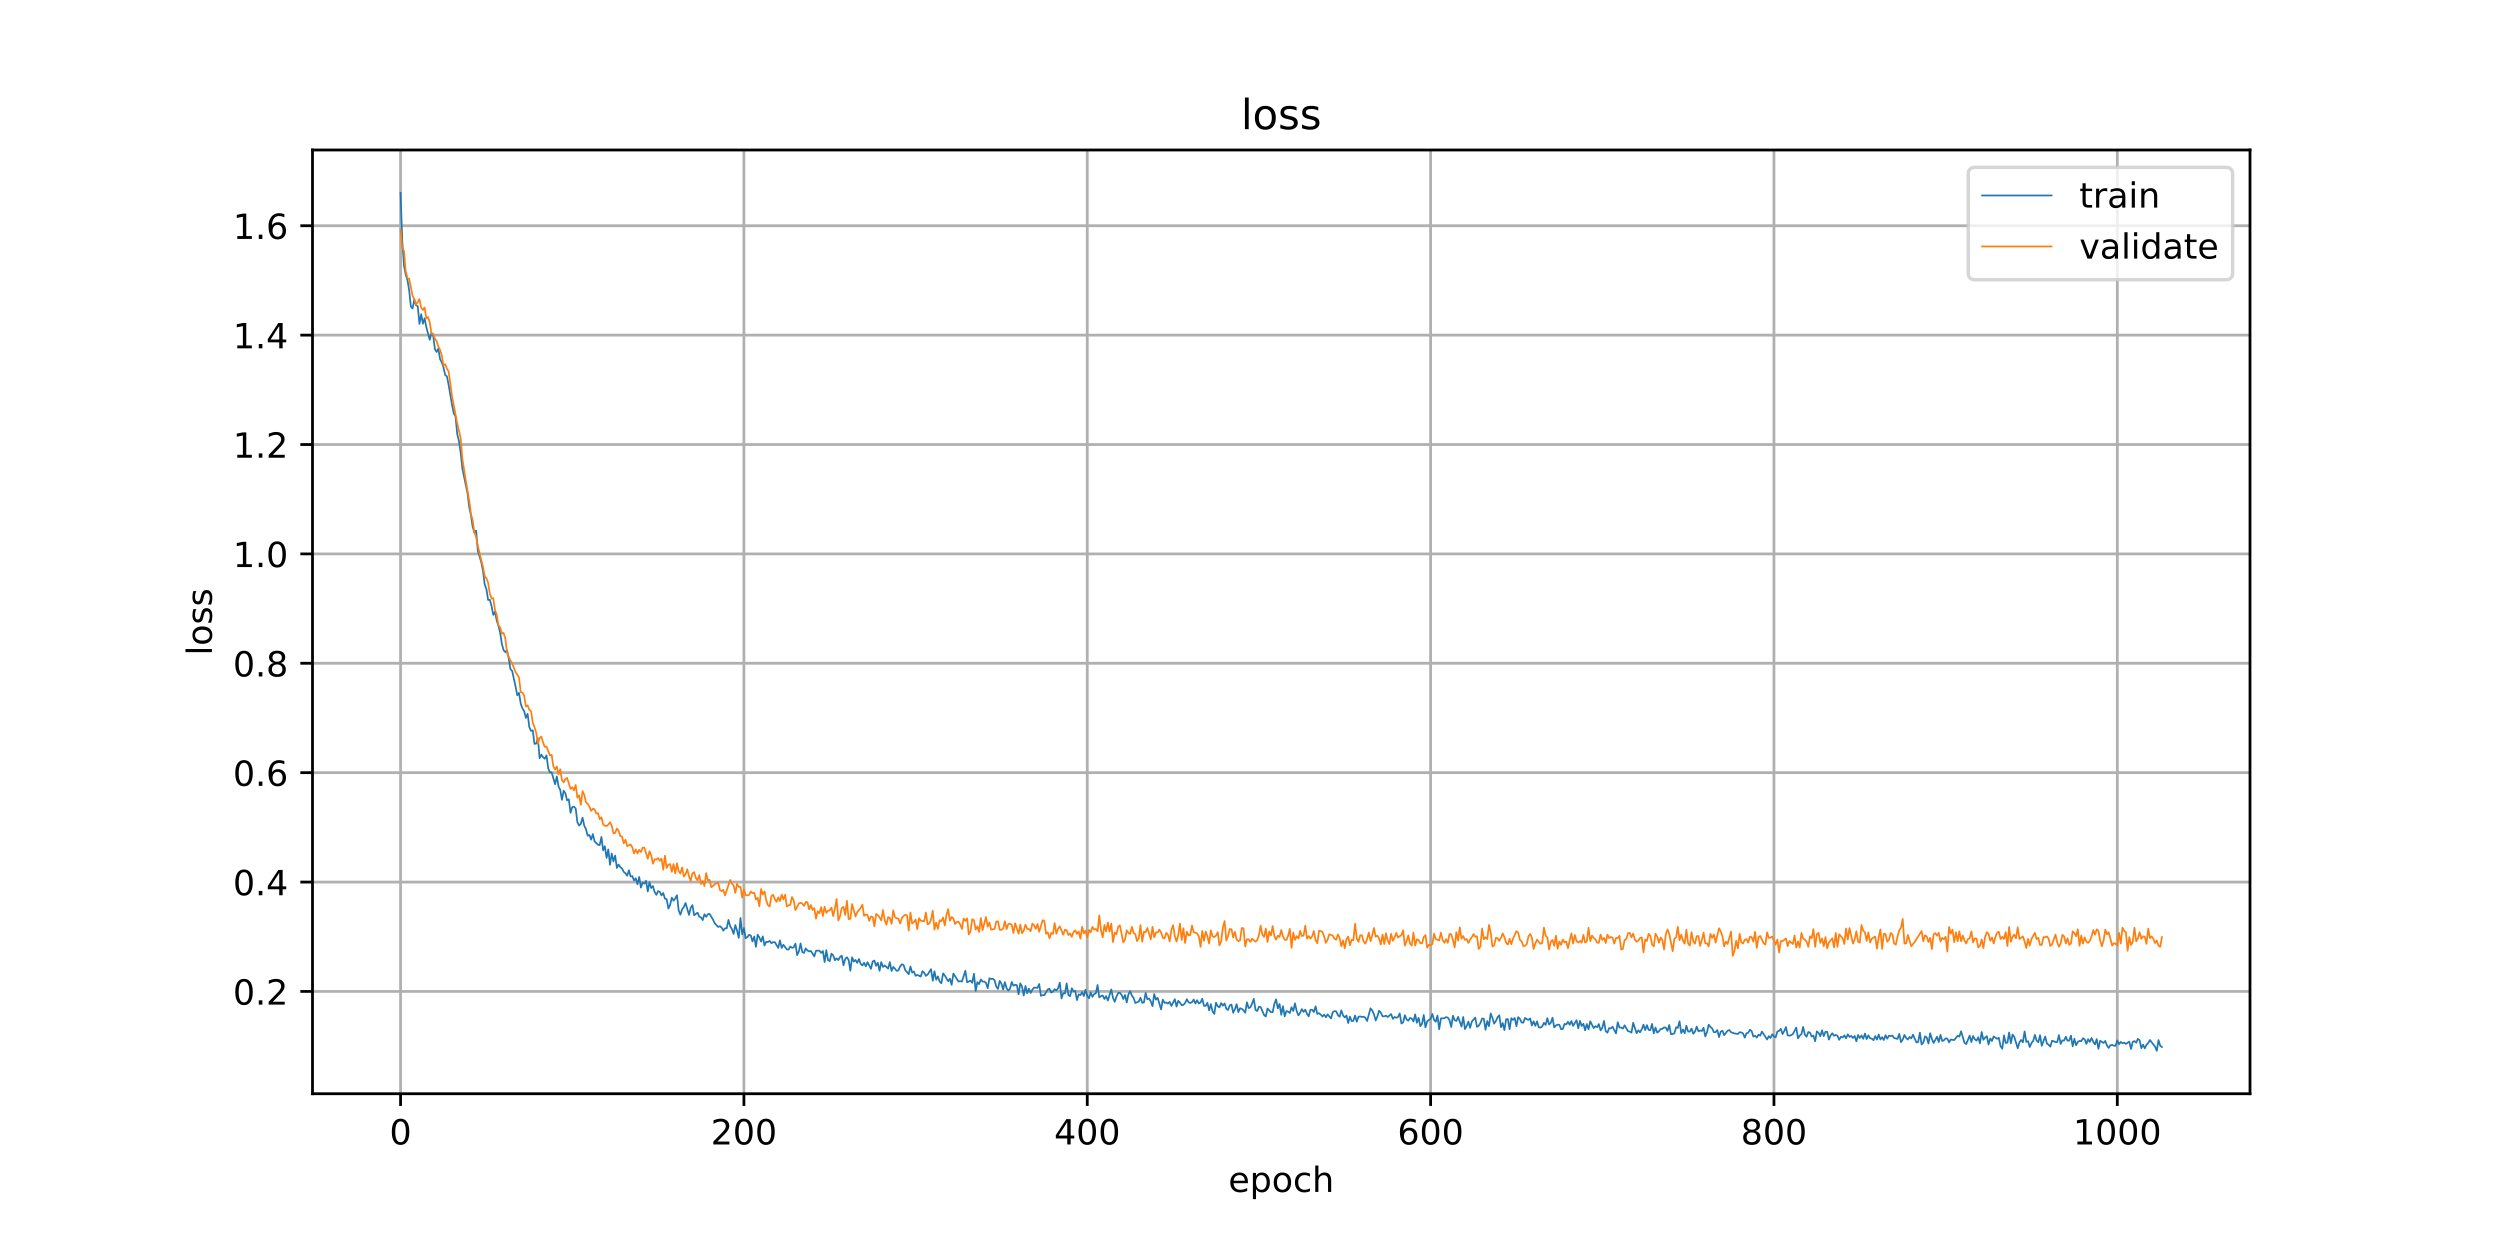 <?xml version="1.0" encoding="utf-8" standalone="no"?>
<!DOCTYPE svg PUBLIC "-//W3C//DTD SVG 1.1//EN"
  "http://www.w3.org/Graphics/SVG/1.1/DTD/svg11.dtd">
<!-- Created with matplotlib (https://matplotlib.org/) -->
<svg height="360pt" version="1.1" viewBox="0 0 720 360" width="720pt" xmlns="http://www.w3.org/2000/svg" xmlns:xlink="http://www.w3.org/1999/xlink">
 <defs>
  <style type="text/css">
*{stroke-linecap:butt;stroke-linejoin:round;}
  </style>
 </defs>
 <g id="figure_1">
  <g id="patch_1">
   <path d="M 0 360 
L 720 360 
L 720 0 
L 0 0 
z
" style="fill:#ffffff;"/>
  </g>
  <g id="axes_1">
   <g id="patch_2">
    <path d="M 90 315 
L 648 315 
L 648 43.2 
L 90 43.2 
z
" style="fill:#ffffff;"/>
   </g>
   <g id="matplotlib.axis_1">
    <g id="xtick_1">
     <g id="line2d_1">
      <path clip-path="url(#p1585dd822f)" d="M 115.364 315 
L 115.364 43.2 
" style="fill:none;stroke:#b0b0b0;stroke-linecap:square;stroke-width:0.8;"/>
     </g>
     <g id="line2d_2">
      <defs>
       <path d="M 0 0 
L 0 3.5 
" id="ma3c0d9f18c" style="stroke:#000000;stroke-width:0.8;"/>
      </defs>
      <g>
       <use style="stroke:#000000;stroke-width:0.8;" x="115.364" xlink:href="#ma3c0d9f18c" y="315"/>
      </g>
     </g>
     <g id="text_1">
      <!-- 0 -->
      <defs>
       <path d="M 31.781 66.406 
Q 24.172 66.406 20.328 58.906 
Q 16.5 51.422 16.5 36.375 
Q 16.5 21.391 20.328 13.891 
Q 24.172 6.391 31.781 6.391 
Q 39.453 6.391 43.281 13.891 
Q 47.125 21.391 47.125 36.375 
Q 47.125 51.422 43.281 58.906 
Q 39.453 66.406 31.781 66.406 
z
M 31.781 74.219 
Q 44.047 74.219 50.516 64.516 
Q 56.984 54.828 56.984 36.375 
Q 56.984 17.969 50.516 8.266 
Q 44.047 -1.422 31.781 -1.422 
Q 19.531 -1.422 13.062 8.266 
Q 6.594 17.969 6.594 36.375 
Q 6.594 54.828 13.062 64.516 
Q 19.531 74.219 31.781 74.219 
z
" id="DejaVuSans-48"/>
      </defs>
      <g transform="translate(112.182 329.598)scale(0.1 -0.1)">
       <use xlink:href="#DejaVuSans-48"/>
      </g>
     </g>
    </g>
    <g id="xtick_2">
     <g id="line2d_3">
      <path clip-path="url(#p1585dd822f)" d="M 214.247 315 
L 214.247 43.2 
" style="fill:none;stroke:#b0b0b0;stroke-linecap:square;stroke-width:0.8;"/>
     </g>
     <g id="line2d_4">
      <g>
       <use style="stroke:#000000;stroke-width:0.8;" x="214.247" xlink:href="#ma3c0d9f18c" y="315"/>
      </g>
     </g>
     <g id="text_2">
      <!-- 200 -->
      <defs>
       <path d="M 19.188 8.297 
L 53.609 8.297 
L 53.609 0 
L 7.328 0 
L 7.328 8.297 
Q 12.938 14.109 22.625 23.891 
Q 32.328 33.688 34.812 36.531 
Q 39.547 41.844 41.422 45.531 
Q 43.312 49.219 43.312 52.781 
Q 43.312 58.594 39.234 62.25 
Q 35.156 65.922 28.609 65.922 
Q 23.969 65.922 18.812 64.312 
Q 13.672 62.703 7.812 59.422 
L 7.812 69.391 
Q 13.766 71.781 18.938 73 
Q 24.125 74.219 28.422 74.219 
Q 39.75 74.219 46.484 68.547 
Q 53.219 62.891 53.219 53.422 
Q 53.219 48.922 51.531 44.891 
Q 49.859 40.875 45.406 35.406 
Q 44.188 33.984 37.641 27.219 
Q 31.109 20.453 19.188 8.297 
z
" id="DejaVuSans-50"/>
      </defs>
      <g transform="translate(204.703 329.598)scale(0.1 -0.1)">
       <use xlink:href="#DejaVuSans-50"/>
       <use x="63.623" xlink:href="#DejaVuSans-48"/>
       <use x="127.246" xlink:href="#DejaVuSans-48"/>
      </g>
     </g>
    </g>
    <g id="xtick_3">
     <g id="line2d_5">
      <path clip-path="url(#p1585dd822f)" d="M 313.131 315 
L 313.131 43.2 
" style="fill:none;stroke:#b0b0b0;stroke-linecap:square;stroke-width:0.8;"/>
     </g>
     <g id="line2d_6">
      <g>
       <use style="stroke:#000000;stroke-width:0.8;" x="313.131" xlink:href="#ma3c0d9f18c" y="315"/>
      </g>
     </g>
     <g id="text_3">
      <!-- 400 -->
      <defs>
       <path d="M 37.797 64.312 
L 12.891 25.391 
L 37.797 25.391 
z
M 35.203 72.906 
L 47.609 72.906 
L 47.609 25.391 
L 58.016 25.391 
L 58.016 17.188 
L 47.609 17.188 
L 47.609 0 
L 37.797 0 
L 37.797 17.188 
L 4.891 17.188 
L 4.891 26.703 
z
" id="DejaVuSans-52"/>
      </defs>
      <g transform="translate(303.587 329.598)scale(0.1 -0.1)">
       <use xlink:href="#DejaVuSans-52"/>
       <use x="63.623" xlink:href="#DejaVuSans-48"/>
       <use x="127.246" xlink:href="#DejaVuSans-48"/>
      </g>
     </g>
    </g>
    <g id="xtick_4">
     <g id="line2d_7">
      <path clip-path="url(#p1585dd822f)" d="M 412.014 315 
L 412.014 43.2 
" style="fill:none;stroke:#b0b0b0;stroke-linecap:square;stroke-width:0.8;"/>
     </g>
     <g id="line2d_8">
      <g>
       <use style="stroke:#000000;stroke-width:0.8;" x="412.014" xlink:href="#ma3c0d9f18c" y="315"/>
      </g>
     </g>
     <g id="text_4">
      <!-- 600 -->
      <defs>
       <path d="M 33.016 40.375 
Q 26.375 40.375 22.484 35.828 
Q 18.609 31.297 18.609 23.391 
Q 18.609 15.531 22.484 10.953 
Q 26.375 6.391 33.016 6.391 
Q 39.656 6.391 43.531 10.953 
Q 47.406 15.531 47.406 23.391 
Q 47.406 31.297 43.531 35.828 
Q 39.656 40.375 33.016 40.375 
z
M 52.594 71.297 
L 52.594 62.312 
Q 48.875 64.062 45.094 64.984 
Q 41.312 65.922 37.594 65.922 
Q 27.828 65.922 22.672 59.328 
Q 17.531 52.734 16.797 39.406 
Q 19.672 43.656 24.016 45.922 
Q 28.375 48.188 33.594 48.188 
Q 44.578 48.188 50.953 41.516 
Q 57.328 34.859 57.328 23.391 
Q 57.328 12.156 50.688 5.359 
Q 44.047 -1.422 33.016 -1.422 
Q 20.359 -1.422 13.672 8.266 
Q 6.984 17.969 6.984 36.375 
Q 6.984 53.656 15.188 63.938 
Q 23.391 74.219 37.203 74.219 
Q 40.922 74.219 44.703 73.484 
Q 48.484 72.75 52.594 71.297 
z
" id="DejaVuSans-54"/>
      </defs>
      <g transform="translate(402.471 329.598)scale(0.1 -0.1)">
       <use xlink:href="#DejaVuSans-54"/>
       <use x="63.623" xlink:href="#DejaVuSans-48"/>
       <use x="127.246" xlink:href="#DejaVuSans-48"/>
      </g>
     </g>
    </g>
    <g id="xtick_5">
     <g id="line2d_9">
      <path clip-path="url(#p1585dd822f)" d="M 510.898 315 
L 510.898 43.2 
" style="fill:none;stroke:#b0b0b0;stroke-linecap:square;stroke-width:0.8;"/>
     </g>
     <g id="line2d_10">
      <g>
       <use style="stroke:#000000;stroke-width:0.8;" x="510.898" xlink:href="#ma3c0d9f18c" y="315"/>
      </g>
     </g>
     <g id="text_5">
      <!-- 800 -->
      <defs>
       <path d="M 31.781 34.625 
Q 24.75 34.625 20.719 30.859 
Q 16.703 27.094 16.703 20.516 
Q 16.703 13.922 20.719 10.156 
Q 24.75 6.391 31.781 6.391 
Q 38.812 6.391 42.859 10.172 
Q 46.922 13.969 46.922 20.516 
Q 46.922 27.094 42.891 30.859 
Q 38.875 34.625 31.781 34.625 
z
M 21.922 38.812 
Q 15.578 40.375 12.031 44.719 
Q 8.5 49.078 8.5 55.328 
Q 8.5 64.062 14.719 69.141 
Q 20.953 74.219 31.781 74.219 
Q 42.672 74.219 48.875 69.141 
Q 55.078 64.062 55.078 55.328 
Q 55.078 49.078 51.531 44.719 
Q 48 40.375 41.703 38.812 
Q 48.828 37.156 52.797 32.312 
Q 56.781 27.484 56.781 20.516 
Q 56.781 9.906 50.312 4.234 
Q 43.844 -1.422 31.781 -1.422 
Q 19.734 -1.422 13.25 4.234 
Q 6.781 9.906 6.781 20.516 
Q 6.781 27.484 10.781 32.312 
Q 14.797 37.156 21.922 38.812 
z
M 18.312 54.391 
Q 18.312 48.734 21.844 45.562 
Q 25.391 42.391 31.781 42.391 
Q 38.141 42.391 41.719 45.562 
Q 45.312 48.734 45.312 54.391 
Q 45.312 60.062 41.719 63.234 
Q 38.141 66.406 31.781 66.406 
Q 25.391 66.406 21.844 63.234 
Q 18.312 60.062 18.312 54.391 
z
" id="DejaVuSans-56"/>
      </defs>
      <g transform="translate(501.354 329.598)scale(0.1 -0.1)">
       <use xlink:href="#DejaVuSans-56"/>
       <use x="63.623" xlink:href="#DejaVuSans-48"/>
       <use x="127.246" xlink:href="#DejaVuSans-48"/>
      </g>
     </g>
    </g>
    <g id="xtick_6">
     <g id="line2d_11">
      <path clip-path="url(#p1585dd822f)" d="M 609.781 315 
L 609.781 43.2 
" style="fill:none;stroke:#b0b0b0;stroke-linecap:square;stroke-width:0.8;"/>
     </g>
     <g id="line2d_12">
      <g>
       <use style="stroke:#000000;stroke-width:0.8;" x="609.781" xlink:href="#ma3c0d9f18c" y="315"/>
      </g>
     </g>
     <g id="text_6">
      <!-- 1000 -->
      <defs>
       <path d="M 12.406 8.297 
L 28.516 8.297 
L 28.516 63.922 
L 10.984 60.406 
L 10.984 69.391 
L 28.422 72.906 
L 38.281 72.906 
L 38.281 8.297 
L 54.391 8.297 
L 54.391 0 
L 12.406 0 
z
" id="DejaVuSans-49"/>
      </defs>
      <g transform="translate(597.056 329.598)scale(0.1 -0.1)">
       <use xlink:href="#DejaVuSans-49"/>
       <use x="63.623" xlink:href="#DejaVuSans-48"/>
       <use x="127.246" xlink:href="#DejaVuSans-48"/>
       <use x="190.869" xlink:href="#DejaVuSans-48"/>
      </g>
     </g>
    </g>
    <g id="text_7">
     <!-- epoch -->
     <defs>
      <path d="M 56.203 29.594 
L 56.203 25.203 
L 14.891 25.203 
Q 15.484 15.922 20.484 11.062 
Q 25.484 6.203 34.422 6.203 
Q 39.594 6.203 44.453 7.469 
Q 49.312 8.734 54.109 11.281 
L 54.109 2.781 
Q 49.266 0.734 44.188 -0.344 
Q 39.109 -1.422 33.891 -1.422 
Q 20.797 -1.422 13.156 6.188 
Q 5.516 13.812 5.516 26.812 
Q 5.516 40.234 12.766 48.109 
Q 20.016 56 32.328 56 
Q 43.359 56 49.781 48.891 
Q 56.203 41.797 56.203 29.594 
z
M 47.219 32.234 
Q 47.125 39.594 43.094 43.984 
Q 39.062 48.391 32.422 48.391 
Q 24.906 48.391 20.391 44.141 
Q 15.875 39.891 15.188 32.172 
z
" id="DejaVuSans-101"/>
      <path d="M 18.109 8.203 
L 18.109 -20.797 
L 9.078 -20.797 
L 9.078 54.688 
L 18.109 54.688 
L 18.109 46.391 
Q 20.953 51.266 25.266 53.625 
Q 29.594 56 35.594 56 
Q 45.562 56 51.781 48.094 
Q 58.016 40.188 58.016 27.297 
Q 58.016 14.406 51.781 6.484 
Q 45.562 -1.422 35.594 -1.422 
Q 29.594 -1.422 25.266 0.953 
Q 20.953 3.328 18.109 8.203 
z
M 48.688 27.297 
Q 48.688 37.203 44.609 42.844 
Q 40.531 48.484 33.406 48.484 
Q 26.266 48.484 22.188 42.844 
Q 18.109 37.203 18.109 27.297 
Q 18.109 17.391 22.188 11.75 
Q 26.266 6.109 33.406 6.109 
Q 40.531 6.109 44.609 11.75 
Q 48.688 17.391 48.688 27.297 
z
" id="DejaVuSans-112"/>
      <path d="M 30.609 48.391 
Q 23.391 48.391 19.188 42.75 
Q 14.984 37.109 14.984 27.297 
Q 14.984 17.484 19.156 11.844 
Q 23.344 6.203 30.609 6.203 
Q 37.797 6.203 41.984 11.859 
Q 46.188 17.531 46.188 27.297 
Q 46.188 37.016 41.984 42.703 
Q 37.797 48.391 30.609 48.391 
z
M 30.609 56 
Q 42.328 56 49.016 48.375 
Q 55.719 40.766 55.719 27.297 
Q 55.719 13.875 49.016 6.219 
Q 42.328 -1.422 30.609 -1.422 
Q 18.844 -1.422 12.172 6.219 
Q 5.516 13.875 5.516 27.297 
Q 5.516 40.766 12.172 48.375 
Q 18.844 56 30.609 56 
z
" id="DejaVuSans-111"/>
      <path d="M 48.781 52.594 
L 48.781 44.188 
Q 44.969 46.297 41.141 47.344 
Q 37.312 48.391 33.406 48.391 
Q 24.656 48.391 19.812 42.844 
Q 14.984 37.312 14.984 27.297 
Q 14.984 17.281 19.812 11.734 
Q 24.656 6.203 33.406 6.203 
Q 37.312 6.203 41.141 7.25 
Q 44.969 8.297 48.781 10.406 
L 48.781 2.094 
Q 45.016 0.344 40.984 -0.531 
Q 36.969 -1.422 32.422 -1.422 
Q 20.062 -1.422 12.781 6.344 
Q 5.516 14.109 5.516 27.297 
Q 5.516 40.672 12.859 48.328 
Q 20.219 56 33.016 56 
Q 37.156 56 41.109 55.141 
Q 45.062 54.297 48.781 52.594 
z
" id="DejaVuSans-99"/>
      <path d="M 54.891 33.016 
L 54.891 0 
L 45.906 0 
L 45.906 32.719 
Q 45.906 40.484 42.875 44.328 
Q 39.844 48.188 33.797 48.188 
Q 26.516 48.188 22.312 43.547 
Q 18.109 38.922 18.109 30.906 
L 18.109 0 
L 9.078 0 
L 9.078 75.984 
L 18.109 75.984 
L 18.109 46.188 
Q 21.344 51.125 25.703 53.562 
Q 30.078 56 35.797 56 
Q 45.219 56 50.047 50.172 
Q 54.891 44.344 54.891 33.016 
z
" id="DejaVuSans-104"/>
     </defs>
     <g transform="translate(353.772 343.277)scale(0.1 -0.1)">
      <use xlink:href="#DejaVuSans-101"/>
      <use x="61.523" xlink:href="#DejaVuSans-112"/>
      <use x="125" xlink:href="#DejaVuSans-111"/>
      <use x="186.182" xlink:href="#DejaVuSans-99"/>
      <use x="241.162" xlink:href="#DejaVuSans-104"/>
     </g>
    </g>
   </g>
   <g id="matplotlib.axis_2">
    <g id="ytick_1">
     <g id="line2d_13">
      <path clip-path="url(#p1585dd822f)" d="M 90 285.533 
L 648 285.533 
" style="fill:none;stroke:#b0b0b0;stroke-linecap:square;stroke-width:0.8;"/>
     </g>
     <g id="line2d_14">
      <defs>
       <path d="M 0 0 
L -3.5 0 
" id="m6039a4b2d3" style="stroke:#000000;stroke-width:0.8;"/>
      </defs>
      <g>
       <use style="stroke:#000000;stroke-width:0.8;" x="90" xlink:href="#m6039a4b2d3" y="285.533"/>
      </g>
     </g>
     <g id="text_8">
      <!-- 0.2 -->
      <defs>
       <path d="M 10.688 12.406 
L 21 12.406 
L 21 0 
L 10.688 0 
z
" id="DejaVuSans-46"/>
      </defs>
      <g transform="translate(67.097 289.332)scale(0.1 -0.1)">
       <use xlink:href="#DejaVuSans-48"/>
       <use x="63.623" xlink:href="#DejaVuSans-46"/>
       <use x="95.41" xlink:href="#DejaVuSans-50"/>
      </g>
     </g>
    </g>
    <g id="ytick_2">
     <g id="line2d_15">
      <path clip-path="url(#p1585dd822f)" d="M 90 254.03 
L 648 254.03 
" style="fill:none;stroke:#b0b0b0;stroke-linecap:square;stroke-width:0.8;"/>
     </g>
     <g id="line2d_16">
      <g>
       <use style="stroke:#000000;stroke-width:0.8;" x="90" xlink:href="#m6039a4b2d3" y="254.03"/>
      </g>
     </g>
     <g id="text_9">
      <!-- 0.4 -->
      <g transform="translate(67.097 257.83)scale(0.1 -0.1)">
       <use xlink:href="#DejaVuSans-48"/>
       <use x="63.623" xlink:href="#DejaVuSans-46"/>
       <use x="95.41" xlink:href="#DejaVuSans-52"/>
      </g>
     </g>
    </g>
    <g id="ytick_3">
     <g id="line2d_17">
      <path clip-path="url(#p1585dd822f)" d="M 90 222.528 
L 648 222.528 
" style="fill:none;stroke:#b0b0b0;stroke-linecap:square;stroke-width:0.8;"/>
     </g>
     <g id="line2d_18">
      <g>
       <use style="stroke:#000000;stroke-width:0.8;" x="90" xlink:href="#m6039a4b2d3" y="222.528"/>
      </g>
     </g>
     <g id="text_10">
      <!-- 0.6 -->
      <g transform="translate(67.097 226.327)scale(0.1 -0.1)">
       <use xlink:href="#DejaVuSans-48"/>
       <use x="63.623" xlink:href="#DejaVuSans-46"/>
       <use x="95.41" xlink:href="#DejaVuSans-54"/>
      </g>
     </g>
    </g>
    <g id="ytick_4">
     <g id="line2d_19">
      <path clip-path="url(#p1585dd822f)" d="M 90 191.025 
L 648 191.025 
" style="fill:none;stroke:#b0b0b0;stroke-linecap:square;stroke-width:0.8;"/>
     </g>
     <g id="line2d_20">
      <g>
       <use style="stroke:#000000;stroke-width:0.8;" x="90" xlink:href="#m6039a4b2d3" y="191.025"/>
      </g>
     </g>
     <g id="text_11">
      <!-- 0.8 -->
      <g transform="translate(67.097 194.825)scale(0.1 -0.1)">
       <use xlink:href="#DejaVuSans-48"/>
       <use x="63.623" xlink:href="#DejaVuSans-46"/>
       <use x="95.41" xlink:href="#DejaVuSans-56"/>
      </g>
     </g>
    </g>
    <g id="ytick_5">
     <g id="line2d_21">
      <path clip-path="url(#p1585dd822f)" d="M 90 159.523 
L 648 159.523 
" style="fill:none;stroke:#b0b0b0;stroke-linecap:square;stroke-width:0.8;"/>
     </g>
     <g id="line2d_22">
      <g>
       <use style="stroke:#000000;stroke-width:0.8;" x="90" xlink:href="#m6039a4b2d3" y="159.523"/>
      </g>
     </g>
     <g id="text_12">
      <!-- 1.0 -->
      <g transform="translate(67.097 163.322)scale(0.1 -0.1)">
       <use xlink:href="#DejaVuSans-49"/>
       <use x="63.623" xlink:href="#DejaVuSans-46"/>
       <use x="95.41" xlink:href="#DejaVuSans-48"/>
      </g>
     </g>
    </g>
    <g id="ytick_6">
     <g id="line2d_23">
      <path clip-path="url(#p1585dd822f)" d="M 90 128.02 
L 648 128.02 
" style="fill:none;stroke:#b0b0b0;stroke-linecap:square;stroke-width:0.8;"/>
     </g>
     <g id="line2d_24">
      <g>
       <use style="stroke:#000000;stroke-width:0.8;" x="90" xlink:href="#m6039a4b2d3" y="128.02"/>
      </g>
     </g>
     <g id="text_13">
      <!-- 1.2 -->
      <g transform="translate(67.097 131.82)scale(0.1 -0.1)">
       <use xlink:href="#DejaVuSans-49"/>
       <use x="63.623" xlink:href="#DejaVuSans-46"/>
       <use x="95.41" xlink:href="#DejaVuSans-50"/>
      </g>
     </g>
    </g>
    <g id="ytick_7">
     <g id="line2d_25">
      <path clip-path="url(#p1585dd822f)" d="M 90 96.518 
L 648 96.518 
" style="fill:none;stroke:#b0b0b0;stroke-linecap:square;stroke-width:0.8;"/>
     </g>
     <g id="line2d_26">
      <g>
       <use style="stroke:#000000;stroke-width:0.8;" x="90" xlink:href="#m6039a4b2d3" y="96.518"/>
      </g>
     </g>
     <g id="text_14">
      <!-- 1.4 -->
      <g transform="translate(67.097 100.317)scale(0.1 -0.1)">
       <use xlink:href="#DejaVuSans-49"/>
       <use x="63.623" xlink:href="#DejaVuSans-46"/>
       <use x="95.41" xlink:href="#DejaVuSans-52"/>
      </g>
     </g>
    </g>
    <g id="ytick_8">
     <g id="line2d_27">
      <path clip-path="url(#p1585dd822f)" d="M 90 65.015 
L 648 65.015 
" style="fill:none;stroke:#b0b0b0;stroke-linecap:square;stroke-width:0.8;"/>
     </g>
     <g id="line2d_28">
      <g>
       <use style="stroke:#000000;stroke-width:0.8;" x="90" xlink:href="#m6039a4b2d3" y="65.015"/>
      </g>
     </g>
     <g id="text_15">
      <!-- 1.6 -->
      <g transform="translate(67.097 68.815)scale(0.1 -0.1)">
       <use xlink:href="#DejaVuSans-49"/>
       <use x="63.623" xlink:href="#DejaVuSans-46"/>
       <use x="95.41" xlink:href="#DejaVuSans-54"/>
      </g>
     </g>
    </g>
    <g id="text_16">
     <!-- loss -->
     <defs>
      <path d="M 9.422 75.984 
L 18.406 75.984 
L 18.406 0 
L 9.422 0 
z
" id="DejaVuSans-108"/>
      <path d="M 44.281 53.078 
L 44.281 44.578 
Q 40.484 46.531 36.375 47.5 
Q 32.281 48.484 27.875 48.484 
Q 21.188 48.484 17.844 46.438 
Q 14.5 44.391 14.5 40.281 
Q 14.5 37.156 16.891 35.375 
Q 19.281 33.594 26.516 31.984 
L 29.594 31.297 
Q 39.156 29.25 43.188 25.516 
Q 47.219 21.781 47.219 15.094 
Q 47.219 7.469 41.188 3.016 
Q 35.156 -1.422 24.609 -1.422 
Q 20.219 -1.422 15.453 -0.562 
Q 10.688 0.297 5.422 2 
L 5.422 11.281 
Q 10.406 8.688 15.234 7.391 
Q 20.062 6.109 24.812 6.109 
Q 31.156 6.109 34.562 8.281 
Q 37.984 10.453 37.984 14.406 
Q 37.984 18.062 35.516 20.016 
Q 33.062 21.969 24.703 23.781 
L 21.578 24.516 
Q 13.234 26.266 9.516 29.906 
Q 5.812 33.547 5.812 39.891 
Q 5.812 47.609 11.281 51.797 
Q 16.75 56 26.812 56 
Q 31.781 56 36.172 55.266 
Q 40.578 54.547 44.281 53.078 
z
" id="DejaVuSans-115"/>
     </defs>
     <g transform="translate(61.017 188.758)rotate(-90)scale(0.1 -0.1)">
      <use xlink:href="#DejaVuSans-108"/>
      <use x="27.783" xlink:href="#DejaVuSans-111"/>
      <use x="88.965" xlink:href="#DejaVuSans-115"/>
      <use x="141.064" xlink:href="#DejaVuSans-115"/>
     </g>
    </g>
   </g>
   <g id="line2d_29">
    <path clip-path="url(#p1585dd822f)" d="M 115.364 55.555 
L 115.858 69.605 
L 116.352 76.577 
L 116.847 79.09 
L 117.341 80.608 
L 117.836 83.598 
L 118.33 88.295 
L 118.825 88.836 
L 119.319 86.292 
L 119.813 87.963 
L 120.308 88.175 
L 120.802 93.274 
L 121.297 90.503 
L 121.791 93.209 
L 122.285 91.665 
L 122.78 94.228 
L 123.769 97.852 
L 124.263 95.842 
L 124.758 96.572 
L 125.252 100.574 
L 125.746 101.373 
L 126.241 100.402 
L 126.735 103.438 
L 127.23 104.34 
L 127.724 105.813 
L 128.219 108.011 
L 128.713 108.4 
L 129.207 110.873 
L 130.196 116.664 
L 130.691 119.072 
L 131.185 119.93 
L 131.679 125.015 
L 132.174 126.997 
L 132.668 130.339 
L 133.163 134.958 
L 134.646 142.036 
L 135.14 146.138 
L 135.635 148.366 
L 136.129 151.745 
L 136.624 153.345 
L 137.118 152.836 
L 137.612 158.624 
L 138.601 161.922 
L 139.096 164.424 
L 139.59 168.298 
L 140.085 169.654 
L 140.579 172.785 
L 141.073 172.753 
L 141.568 174.561 
L 142.062 177.091 
L 142.557 176.178 
L 143.051 178.671 
L 143.545 180.219 
L 144.04 182.147 
L 144.534 185.444 
L 145.029 187.241 
L 145.523 187.814 
L 146.018 187.279 
L 146.512 189.6 
L 147.006 192.694 
L 147.501 193.221 
L 148.49 197.766 
L 148.984 200.242 
L 149.478 199.563 
L 149.973 202.672 
L 150.467 203.995 
L 150.962 204.815 
L 151.456 206.74 
L 151.951 205.59 
L 152.445 209.417 
L 152.939 210.512 
L 153.434 210.332 
L 153.928 214.23 
L 154.423 214.159 
L 154.917 212.625 
L 155.411 218.373 
L 155.906 217.341 
L 156.4 218.075 
L 156.895 218.521 
L 157.389 217.547 
L 157.884 221.297 
L 158.378 222.43 
L 158.872 222.452 
L 159.861 225.865 
L 160.356 223.622 
L 160.85 226.464 
L 161.344 227.505 
L 161.839 230.352 
L 162.333 227.74 
L 162.828 228.479 
L 163.322 230.498 
L 163.817 230.193 
L 164.311 234.086 
L 164.805 232.435 
L 165.3 232.322 
L 165.794 232.849 
L 166.289 236.829 
L 166.783 237.763 
L 167.278 237.224 
L 167.772 235.488 
L 168.266 237.796 
L 168.761 238.819 
L 169.255 240.683 
L 169.75 240.486 
L 170.244 241.825 
L 170.738 240.214 
L 171.233 242.288 
L 172.222 243.296 
L 172.716 243.394 
L 173.211 241.04 
L 173.705 244.904 
L 174.199 243.702 
L 174.694 247.08 
L 175.188 244.645 
L 175.683 249.048 
L 176.177 245.819 
L 176.671 248.071 
L 177.166 246.398 
L 177.66 249.969 
L 178.155 248.995 
L 178.649 249.713 
L 179.144 250.128 
L 179.638 251.084 
L 180.132 251.508 
L 180.627 252.194 
L 181.121 250.648 
L 181.616 252.438 
L 182.11 252.328 
L 182.604 253.579 
L 183.099 252.941 
L 183.593 254.672 
L 184.088 252.568 
L 184.582 255.619 
L 185.077 254.192 
L 185.571 254.504 
L 186.065 253.685 
L 186.56 256.724 
L 187.054 254.045 
L 187.549 255.755 
L 188.043 255.2 
L 188.537 256.91 
L 189.032 257.723 
L 189.526 256.626 
L 190.021 256.854 
L 190.515 257.885 
L 191.01 257.186 
L 191.504 258.806 
L 191.998 258.98 
L 192.493 261.661 
L 192.987 260.623 
L 193.482 258.525 
L 193.976 259.405 
L 194.47 258.748 
L 194.965 257.822 
L 195.459 262.193 
L 195.954 263.433 
L 196.448 261.879 
L 196.943 261.212 
L 197.437 260.062 
L 198.426 263.475 
L 198.92 261.488 
L 199.415 260.667 
L 199.909 263.594 
L 200.898 262.856 
L 201.392 263.994 
L 201.887 264.208 
L 202.381 264.977 
L 202.876 263.286 
L 203.37 264.029 
L 203.864 263.289 
L 204.359 263.204 
L 205.348 264.883 
L 205.842 265.87 
L 206.831 266.971 
L 207.325 266.743 
L 207.82 267.127 
L 208.314 268.015 
L 208.809 267.353 
L 209.303 267.338 
L 209.797 264.943 
L 210.292 266.778 
L 210.786 267.576 
L 211.281 268.974 
L 211.775 266.425 
L 212.27 268.016 
L 212.764 270.112 
L 213.258 264.394 
L 213.753 269.087 
L 214.247 267.27 
L 214.742 270.207 
L 215.236 269.895 
L 215.73 269.228 
L 216.225 269.427 
L 216.719 271.131 
L 217.214 269.731 
L 217.708 272.671 
L 218.203 269.2 
L 218.697 269.987 
L 219.191 271.16 
L 219.686 269.671 
L 220.18 272.292 
L 220.675 271.238 
L 221.169 271.296 
L 221.663 270.982 
L 222.158 271.627 
L 222.652 271.358 
L 223.147 271.349 
L 224.136 272.978 
L 224.63 270.839 
L 225.124 273.004 
L 225.619 272.095 
L 226.608 273.44 
L 227.102 273.465 
L 227.596 272.601 
L 228.091 272.966 
L 228.585 272.858 
L 229.08 271.752 
L 229.574 275.061 
L 230.069 274.029 
L 230.563 271.711 
L 231.057 274.184 
L 231.552 274.431 
L 232.046 273.131 
L 232.541 273.75 
L 233.035 274.011 
L 233.53 273.873 
L 234.518 275.445 
L 235.013 273.8 
L 236.002 273.772 
L 236.496 274.438 
L 236.99 273.901 
L 237.485 277.057 
L 237.979 273.685 
L 238.474 276.515 
L 238.968 276.787 
L 239.463 274.651 
L 239.957 275.145 
L 240.451 276.556 
L 240.946 275.986 
L 241.44 276.512 
L 241.935 275.626 
L 242.429 275.234 
L 242.923 277.976 
L 243.418 276.219 
L 243.912 275.696 
L 244.407 276.447 
L 244.901 279.572 
L 245.396 275.711 
L 245.89 276.916 
L 246.384 276.464 
L 246.879 277.314 
L 247.373 276.193 
L 247.868 277.571 
L 248.362 278.039 
L 248.856 277.289 
L 249.351 278.304 
L 249.845 277.101 
L 250.834 279.027 
L 251.329 276.904 
L 251.823 276.656 
L 252.317 278.153 
L 252.812 277.278 
L 253.306 279.586 
L 253.801 277.087 
L 254.295 278.467 
L 254.789 278.063 
L 255.778 278.943 
L 256.273 277.084 
L 256.767 279.645 
L 257.262 278.467 
L 258.25 279.58 
L 258.745 279.481 
L 259.239 278.332 
L 259.734 277.706 
L 260.228 277.925 
L 260.722 279.421 
L 261.711 280.552 
L 262.206 278.37 
L 262.7 280.092 
L 263.195 279.803 
L 263.689 281.028 
L 264.183 280.781 
L 265.172 281.255 
L 265.667 279.709 
L 266.161 280.136 
L 266.656 281.029 
L 267.15 280.681 
L 268.139 279.128 
L 268.633 282.464 
L 269.128 279.741 
L 269.622 282.179 
L 270.116 281.209 
L 270.611 282.688 
L 271.105 283.18 
L 271.6 280.351 
L 272.094 280.934 
L 273.083 282.586 
L 273.577 281.864 
L 274.072 283.623 
L 274.566 280.399 
L 276.049 282.68 
L 276.544 282.59 
L 277.038 282.666 
L 278.027 279.591 
L 278.522 282.905 
L 279.51 282.419 
L 280.005 283.052 
L 280.499 280.44 
L 280.994 285.372 
L 281.488 282.847 
L 281.982 283.436 
L 282.477 282.08 
L 282.971 282.699 
L 283.466 282.707 
L 283.96 283.078 
L 284.455 284.611 
L 284.949 281.743 
L 285.443 281.952 
L 285.938 281.895 
L 286.432 282.293 
L 286.927 284.146 
L 287.421 284.803 
L 287.915 282.498 
L 288.41 283.289 
L 288.904 284.974 
L 289.399 282.836 
L 289.893 284.629 
L 290.388 285.272 
L 290.882 284.762 
L 291.376 282.817 
L 291.871 283.892 
L 292.365 283.613 
L 292.86 283.743 
L 293.354 286.342 
L 293.848 283.189 
L 294.343 284.147 
L 294.837 286.688 
L 295.332 283.969 
L 295.826 286.042 
L 296.321 284.735 
L 296.815 285.968 
L 297.309 285.017 
L 297.804 284.434 
L 298.793 284.506 
L 299.287 283.404 
L 299.781 286.786 
L 300.276 286.606 
L 300.77 286.602 
L 301.759 284.942 
L 302.254 284.754 
L 302.748 285.86 
L 303.242 285.564 
L 303.737 284.89 
L 304.231 285.241 
L 304.726 284.618 
L 305.22 283.012 
L 305.715 287.519 
L 306.209 286.027 
L 306.703 286.148 
L 307.198 283.223 
L 307.692 286.586 
L 308.187 286.905 
L 308.681 284.621 
L 309.175 285.5 
L 309.67 285.391 
L 310.164 288.022 
L 310.659 286.376 
L 311.153 286.6 
L 311.648 285.752 
L 312.142 286.86 
L 312.636 285.036 
L 313.131 286.842 
L 313.625 287.494 
L 314.12 285.808 
L 314.614 287.089 
L 315.108 286.29 
L 315.603 286.096 
L 316.097 283.68 
L 316.592 287.253 
L 317.086 286.875 
L 317.581 286.702 
L 318.075 287.707 
L 318.569 286.887 
L 319.064 288.165 
L 320.053 284.963 
L 320.547 287.392 
L 321.041 288.523 
L 321.536 287.04 
L 322.03 285.986 
L 322.525 285.908 
L 323.019 286.538 
L 323.514 287.726 
L 324.008 286.546 
L 324.502 288.703 
L 324.997 286.316 
L 325.491 285.463 
L 325.986 286.77 
L 326.48 287.384 
L 326.974 288.87 
L 327.963 288.456 
L 328.458 287.366 
L 328.952 288.808 
L 329.447 288.704 
L 329.941 285.965 
L 330.435 287.772 
L 330.93 287.581 
L 331.424 288.39 
L 331.919 289.768 
L 332.413 286.307 
L 332.907 287.885 
L 333.402 287.365 
L 334.391 290.715 
L 334.885 287.913 
L 335.38 288.819 
L 335.874 288.715 
L 336.368 289.04 
L 336.863 288.534 
L 337.357 289.723 
L 338.346 287.765 
L 338.841 289.878 
L 339.335 288.233 
L 339.829 288.773 
L 340.324 289.495 
L 340.818 289.396 
L 341.313 288.868 
L 341.807 287.784 
L 342.301 288.635 
L 342.796 288.873 
L 343.29 288.616 
L 343.785 287.857 
L 344.279 288.995 
L 344.774 288.058 
L 345.268 289.018 
L 345.762 288.699 
L 346.257 287.637 
L 346.751 289.668 
L 347.246 289.699 
L 347.74 288.815 
L 348.234 290.986 
L 348.729 289.209 
L 349.223 291.32 
L 349.718 291.99 
L 350.212 288.787 
L 350.707 289.803 
L 351.201 290.13 
L 351.695 288.878 
L 352.19 289.63 
L 352.684 288.989 
L 353.179 290.518 
L 353.673 290.867 
L 354.167 289.548 
L 354.662 289.312 
L 355.156 291.668 
L 355.651 290.644 
L 356.145 289.205 
L 356.64 291.488 
L 357.134 290.381 
L 357.628 290.531 
L 358.123 290.99 
L 358.617 291.676 
L 359.112 288.666 
L 359.606 290.31 
L 360.1 290.134 
L 360.595 289.061 
L 361.089 287.675 
L 361.584 290.835 
L 362.078 291.178 
L 362.573 289.954 
L 363.067 290.044 
L 364.056 292.312 
L 364.55 292.745 
L 365.045 290.452 
L 366.033 291.51 
L 366.528 291.523 
L 367.022 289.075 
L 367.517 287.827 
L 368.011 290.404 
L 368.506 289.151 
L 369 292.244 
L 369.494 289.803 
L 369.989 292.71 
L 370.483 291.172 
L 370.978 291.36 
L 371.472 291.742 
L 371.967 290.085 
L 372.461 291.154 
L 372.955 288.972 
L 373.45 291.22 
L 373.944 292.446 
L 374.439 291.68 
L 374.933 290.63 
L 375.427 291.42 
L 375.922 290.781 
L 376.416 292.004 
L 376.911 292.703 
L 377.405 290.807 
L 377.9 290.814 
L 378.394 291.461 
L 378.888 289.817 
L 379.383 292.006 
L 379.877 291.798 
L 380.372 292.197 
L 380.866 292.752 
L 381.36 292.199 
L 381.855 292.969 
L 382.349 292.157 
L 383.338 293.308 
L 383.833 291.484 
L 384.327 291.2 
L 384.821 291.271 
L 385.316 292.35 
L 385.81 292.82 
L 386.305 290.982 
L 386.799 292.437 
L 387.293 293.029 
L 387.788 292.468 
L 388.282 294.636 
L 388.777 292.773 
L 389.271 294.074 
L 389.766 293.984 
L 390.26 292.488 
L 390.754 294.255 
L 391.249 292.82 
L 391.743 292.73 
L 392.238 292.887 
L 392.732 292.804 
L 393.226 293.125 
L 393.721 294.046 
L 394.71 290.398 
L 395.204 291.032 
L 395.699 292.101 
L 396.193 293.875 
L 396.687 292.74 
L 397.182 291.07 
L 397.676 291.65 
L 398.171 292.691 
L 398.665 292.703 
L 399.159 292.505 
L 399.654 292.893 
L 400.643 292.059 
L 401.137 293.421 
L 401.632 292.881 
L 402.126 293.133 
L 402.62 292.894 
L 403.115 291.874 
L 403.609 294.771 
L 404.104 294.446 
L 404.598 292.381 
L 405.093 293.569 
L 405.587 293.964 
L 406.081 293.17 
L 406.576 293.336 
L 407.07 294.183 
L 407.565 292.146 
L 408.059 294.557 
L 408.553 293.124 
L 409.048 295.534 
L 409.542 294.846 
L 410.037 292.323 
L 410.531 295.871 
L 411.026 294.153 
L 411.52 293.728 
L 412.014 293.45 
L 412.509 292.025 
L 413.003 293.723 
L 413.498 294.258 
L 413.992 292.467 
L 414.486 296.428 
L 414.981 293.297 
L 415.97 293.259 
L 416.464 292.912 
L 416.959 293.085 
L 417.453 293.796 
L 417.947 295.765 
L 418.442 292.522 
L 418.936 293.797 
L 419.431 294.035 
L 419.925 292.861 
L 420.914 295.644 
L 421.408 292.901 
L 421.903 296.37 
L 422.397 295.501 
L 422.892 294.217 
L 423.386 296.003 
L 423.88 294.233 
L 424.869 293.056 
L 425.364 295.725 
L 425.858 295.432 
L 426.352 294.652 
L 426.847 293.329 
L 427.341 293.408 
L 427.836 296.565 
L 428.33 294.058 
L 428.825 295.547 
L 429.319 291.898 
L 429.813 293.128 
L 430.308 294.804 
L 430.802 294.069 
L 431.297 292.992 
L 431.791 292.398 
L 432.285 295.842 
L 432.78 294.636 
L 433.274 296.671 
L 433.769 293.523 
L 434.263 293.515 
L 434.758 296.399 
L 435.252 293.242 
L 435.746 293.736 
L 436.241 293.19 
L 436.735 295.54 
L 437.23 292.94 
L 437.724 293.404 
L 438.219 294.473 
L 438.713 294.536 
L 439.207 293.164 
L 439.702 293.522 
L 440.196 293.725 
L 440.691 293.31 
L 441.185 295.337 
L 441.679 294.136 
L 442.174 295.431 
L 442.668 294.156 
L 443.163 295.861 
L 443.657 295.954 
L 444.152 295.637 
L 444.646 294.573 
L 445.14 295.185 
L 445.635 293.233 
L 446.129 295.054 
L 446.624 294.584 
L 447.118 293.105 
L 447.612 295.877 
L 448.107 295.356 
L 448.601 295.078 
L 449.096 295.144 
L 449.59 296.406 
L 450.085 296.341 
L 450.579 294.885 
L 451.073 295.035 
L 451.568 294.283 
L 452.062 295.139 
L 452.557 294.05 
L 453.051 295.449 
L 454.04 293.826 
L 454.534 296.167 
L 455.029 294.029 
L 455.523 295.475 
L 456.018 294.846 
L 456.512 296.731 
L 457.006 294.931 
L 457.501 296.435 
L 457.995 294.142 
L 458.984 296.102 
L 459.478 295.533 
L 459.973 295.815 
L 460.467 294.947 
L 460.962 296.753 
L 461.456 296.009 
L 461.951 294.036 
L 462.445 296.988 
L 462.939 297.401 
L 463.434 296.091 
L 463.928 296.186 
L 464.423 295.7 
L 465.411 297.626 
L 465.906 294.41 
L 466.4 295.931 
L 466.895 295.936 
L 467.389 296.23 
L 467.884 295.296 
L 468.872 296.995 
L 469.367 297.079 
L 469.861 297.403 
L 470.356 294.576 
L 471.344 297.554 
L 471.839 296.727 
L 472.333 297.292 
L 472.828 296.424 
L 473.322 295.096 
L 473.817 296.641 
L 474.311 295.24 
L 474.805 296.631 
L 475.3 296.661 
L 475.794 294.893 
L 476.289 297.594 
L 476.783 295.934 
L 477.278 297.402 
L 477.772 297.022 
L 478.266 296.341 
L 478.761 296.308 
L 479.255 295.872 
L 479.75 295.958 
L 480.244 296.903 
L 480.738 295.185 
L 481.233 297.846 
L 481.727 297.807 
L 482.222 297.609 
L 482.716 295.851 
L 483.211 296.037 
L 483.705 294.124 
L 484.199 297.537 
L 484.694 296.51 
L 485.188 297.59 
L 485.683 295.429 
L 486.177 297.088 
L 486.671 297.098 
L 487.166 296.241 
L 487.66 297.724 
L 488.155 297.099 
L 488.649 295.662 
L 489.144 297.02 
L 489.638 296.775 
L 490.132 296.927 
L 490.627 296.007 
L 491.121 298.484 
L 491.616 297.24 
L 492.11 295.116 
L 492.604 295.762 
L 493.099 296.193 
L 493.593 297.271 
L 494.088 297.268 
L 494.582 296.654 
L 495.077 298.681 
L 495.571 297.113 
L 496.065 296.839 
L 496.56 298.123 
L 497.549 296.836 
L 498.043 296.655 
L 498.537 297.277 
L 499.526 297.631 
L 500.515 297.782 
L 501.01 297.276 
L 501.504 297.341 
L 501.998 297.636 
L 502.493 298.837 
L 502.987 297.573 
L 503.482 297.46 
L 503.976 296.568 
L 504.47 296.943 
L 504.965 298.524 
L 505.459 298.312 
L 505.954 298.824 
L 506.448 297.978 
L 506.943 298.262 
L 507.437 297.084 
L 508.92 299.365 
L 509.415 298.427 
L 509.909 298.946 
L 510.404 297.885 
L 510.898 298.487 
L 511.392 298.76 
L 511.887 297.073 
L 512.381 296.866 
L 512.876 296.319 
L 513.37 297.808 
L 513.864 296.943 
L 514.359 295.789 
L 514.853 298.183 
L 515.348 298.271 
L 515.842 298.116 
L 516.337 297.819 
L 517.325 295.961 
L 517.82 299.048 
L 518.314 298.241 
L 518.809 297.851 
L 519.303 295.752 
L 519.797 297.976 
L 520.292 298.586 
L 520.786 297.211 
L 521.281 297.399 
L 521.775 298.525 
L 522.27 298.257 
L 522.764 299.877 
L 523.258 297.033 
L 523.753 297.468 
L 524.247 298.424 
L 524.742 296.727 
L 525.236 298.399 
L 525.73 297.152 
L 526.225 297.162 
L 526.719 299.389 
L 527.214 298.202 
L 527.708 297.576 
L 528.203 298.307 
L 528.697 298.059 
L 529.191 298.309 
L 529.686 299.464 
L 530.18 298.606 
L 530.675 298.771 
L 531.169 298.191 
L 531.663 299.031 
L 532.158 297.881 
L 532.652 298.63 
L 533.147 298.338 
L 533.641 298.93 
L 534.136 298.371 
L 534.63 299.89 
L 535.124 298.081 
L 535.619 298.94 
L 536.113 298.219 
L 536.608 299.183 
L 537.102 297.664 
L 537.596 299.26 
L 538.091 298.183 
L 538.585 299.024 
L 539.08 299.14 
L 539.574 299.575 
L 540.069 298.397 
L 540.563 299.405 
L 541.057 297.945 
L 541.552 299.379 
L 542.046 298.719 
L 542.541 299.526 
L 543.035 298.124 
L 543.53 299.132 
L 544.024 298.289 
L 544.518 298.408 
L 545.013 298.233 
L 545.507 298.955 
L 546.496 299.2 
L 546.99 297.764 
L 547.485 300.129 
L 547.979 299.399 
L 548.474 298.065 
L 548.968 298.946 
L 549.463 299.382 
L 549.957 298.637 
L 550.451 299.047 
L 550.946 297.988 
L 551.935 300.236 
L 552.429 300.096 
L 552.923 297.411 
L 553.418 300.778 
L 553.912 300.283 
L 554.407 298.467 
L 554.901 298.794 
L 555.396 300.545 
L 555.89 297.583 
L 556.384 299.211 
L 556.879 300.375 
L 557.868 298.59 
L 558.362 300.114 
L 558.856 298.049 
L 559.351 299.813 
L 559.845 299.609 
L 560.34 299.034 
L 560.834 299.124 
L 561.329 300.211 
L 561.823 299.379 
L 562.812 299.553 
L 563.801 298.296 
L 564.295 298.545 
L 564.789 297.023 
L 565.778 300.336 
L 566.273 300.694 
L 567.262 298.257 
L 567.756 300.107 
L 568.25 298.363 
L 568.745 299.296 
L 569.239 299.715 
L 569.734 298.733 
L 570.228 300.458 
L 570.722 297.219 
L 571.217 299.469 
L 571.711 298.832 
L 572.206 298.421 
L 572.7 300.816 
L 573.195 299.087 
L 573.689 299.803 
L 574.183 298.499 
L 575.172 299.174 
L 575.667 298.894 
L 576.161 301.273 
L 576.656 302.044 
L 577.15 298.206 
L 577.644 300.387 
L 578.139 300.26 
L 578.633 297.364 
L 579.128 300.438 
L 579.622 297.945 
L 580.116 298.645 
L 581.105 301.897 
L 581.6 300.177 
L 582.094 299.51 
L 582.589 300.193 
L 583.083 297.059 
L 583.577 300.072 
L 584.072 299.871 
L 584.566 301.541 
L 585.061 300.401 
L 585.555 299.78 
L 586.049 298.063 
L 586.544 299.66 
L 587.038 300.171 
L 587.533 298.149 
L 588.027 301.186 
L 589.016 298.54 
L 589.51 300.534 
L 590.005 300.865 
L 590.499 301.433 
L 590.994 299.711 
L 591.982 300.102 
L 592.477 300.115 
L 592.971 298.116 
L 593.466 300.649 
L 593.96 299.63 
L 594.455 299.687 
L 594.949 298.588 
L 595.443 299.723 
L 595.938 299.689 
L 596.432 298.262 
L 596.927 301.357 
L 597.421 299.186 
L 597.915 301.02 
L 598.41 300.083 
L 598.904 299.774 
L 599.399 299.859 
L 599.893 299.022 
L 600.388 299.323 
L 600.882 300.639 
L 601.376 299.278 
L 601.871 300.081 
L 602.365 298.93 
L 602.86 300.051 
L 603.354 300.791 
L 603.848 299.263 
L 604.343 302.051 
L 604.837 299.759 
L 605.826 300.372 
L 606.321 299.791 
L 606.815 301.107 
L 607.309 301.797 
L 607.804 301.018 
L 608.298 300.924 
L 608.793 301.17 
L 609.287 301.19 
L 609.781 299.651 
L 610.276 300.725 
L 610.77 300.073 
L 611.265 300.453 
L 611.759 300.277 
L 612.254 300.661 
L 613.242 299.979 
L 613.737 302.114 
L 614.231 300.037 
L 614.726 299.828 
L 615.22 300.309 
L 615.715 299.185 
L 616.209 299.582 
L 616.703 301.872 
L 617.198 300.885 
L 617.692 301.938 
L 618.187 300.897 
L 618.681 300.435 
L 619.175 299.528 
L 620.659 301.433 
L 621.153 302.645 
L 621.648 299.544 
L 622.142 301.182 
L 622.636 301.54 
L 622.636 301.54 
" style="fill:none;stroke:#1f77b4;stroke-linecap:square;stroke-width:0.5;"/>
   </g>
   <g id="line2d_30">
    <path clip-path="url(#p1585dd822f)" d="M 115.364 66.143 
L 115.858 71.571 
L 116.352 72.193 
L 116.847 78.12 
L 117.341 80.098 
L 117.836 80.289 
L 118.825 85.192 
L 119.319 86.154 
L 119.813 87.806 
L 120.802 86.15 
L 121.297 88.595 
L 121.791 89.282 
L 122.285 88.562 
L 122.78 91.707 
L 123.274 91.283 
L 123.769 92.882 
L 124.263 96.107 
L 124.758 96.165 
L 125.252 97.539 
L 125.746 98.212 
L 126.241 99.805 
L 126.735 100.751 
L 127.23 102.397 
L 127.724 105.318 
L 128.219 104.867 
L 128.713 106.169 
L 129.207 107.01 
L 130.196 114.226 
L 131.679 121.906 
L 132.668 126.215 
L 133.163 132.101 
L 134.152 138.462 
L 135.14 144.214 
L 135.635 147.967 
L 136.129 149.85 
L 136.624 153.395 
L 137.118 154.568 
L 137.612 157.254 
L 139.096 163.278 
L 139.59 165.904 
L 140.085 166.536 
L 140.579 167.847 
L 141.073 170.979 
L 141.568 172.406 
L 142.062 172.272 
L 142.557 175.679 
L 143.051 177.013 
L 143.545 180.02 
L 144.04 180.719 
L 144.534 182.478 
L 145.029 182.272 
L 145.523 183.811 
L 146.018 188.066 
L 147.006 190.279 
L 147.501 191.044 
L 148.49 193.603 
L 148.984 194.285 
L 149.478 195.168 
L 149.973 199.382 
L 150.467 199.487 
L 150.962 200.342 
L 151.456 203.465 
L 151.951 203.15 
L 152.445 204.42 
L 152.939 204.859 
L 153.434 208.183 
L 153.928 209.358 
L 154.423 211.053 
L 154.917 214.102 
L 155.411 212.567 
L 155.906 212.11 
L 156.4 213.861 
L 156.895 215.101 
L 157.389 215.023 
L 158.378 217.553 
L 158.872 217.393 
L 159.367 220.696 
L 159.861 221.614 
L 160.356 220.734 
L 160.85 223.053 
L 161.344 221.546 
L 161.839 224.696 
L 162.333 225.335 
L 162.828 224.375 
L 163.322 224.036 
L 164.311 227.189 
L 164.805 226.703 
L 165.3 227.62 
L 165.794 226.085 
L 166.289 229.737 
L 166.783 229.069 
L 167.278 231.79 
L 167.772 227.868 
L 168.266 228.927 
L 168.761 231.061 
L 169.255 231.489 
L 169.75 232.321 
L 170.244 233.551 
L 170.738 232.902 
L 171.233 233.084 
L 171.727 234.26 
L 172.222 234.193 
L 172.716 235.914 
L 173.211 235.375 
L 173.705 237.46 
L 174.199 237.802 
L 174.694 237.899 
L 175.188 237.479 
L 175.683 236.801 
L 176.177 237.786 
L 176.671 240.014 
L 177.166 239.871 
L 177.66 238.622 
L 178.155 239.246 
L 178.649 240.779 
L 179.144 240.927 
L 179.638 242.896 
L 180.132 241.86 
L 180.627 243.69 
L 181.616 243.204 
L 182.11 244.054 
L 182.604 245.781 
L 183.099 244.64 
L 183.593 245.782 
L 184.088 244.748 
L 184.582 245.388 
L 185.077 244.126 
L 185.571 244.131 
L 186.56 247.307 
L 187.054 245.155 
L 187.549 246.334 
L 188.043 248.741 
L 188.537 247.464 
L 189.032 247.555 
L 189.526 247.124 
L 190.021 247.891 
L 190.515 247.277 
L 191.01 250.465 
L 191.504 246.448 
L 191.998 249.94 
L 192.493 249.042 
L 192.987 248.854 
L 193.482 251.083 
L 193.976 248.87 
L 194.47 251.506 
L 194.965 248.612 
L 195.459 250.889 
L 195.954 251.584 
L 196.448 249.819 
L 196.943 252.422 
L 197.437 251.785 
L 197.931 250.351 
L 198.426 252.346 
L 198.92 253.714 
L 199.415 251.529 
L 199.909 251.166 
L 200.404 252.869 
L 200.898 253.541 
L 201.392 252.01 
L 201.887 254.579 
L 202.381 253.706 
L 202.876 255.149 
L 203.37 251.463 
L 203.864 253.522 
L 204.359 253.389 
L 204.853 255.516 
L 205.348 255.172 
L 205.842 254.643 
L 206.831 254.17 
L 207.325 256.312 
L 207.82 256.674 
L 208.314 256.264 
L 208.809 257.867 
L 210.292 253.427 
L 210.786 254.5 
L 211.281 254.996 
L 211.775 257.152 
L 212.27 254.53 
L 212.764 255.446 
L 213.258 255.414 
L 213.753 258.505 
L 214.247 256.236 
L 214.742 257.781 
L 215.236 257.892 
L 215.73 257.699 
L 216.225 256.77 
L 216.719 257.215 
L 217.214 257.133 
L 217.708 259.067 
L 218.203 258.551 
L 218.697 261 
L 219.191 256.045 
L 219.686 257.603 
L 220.18 256.72 
L 220.675 259.29 
L 221.169 260.716 
L 221.663 261.078 
L 222.158 258.092 
L 222.652 257.694 
L 223.147 258.961 
L 223.641 259.737 
L 224.136 258.429 
L 224.63 259.497 
L 225.124 257.657 
L 225.619 259.002 
L 226.113 257.708 
L 226.608 261.061 
L 227.102 260.745 
L 227.596 260.595 
L 228.091 258.341 
L 228.585 259.307 
L 229.08 262.109 
L 230.069 260.201 
L 230.563 260.006 
L 231.057 260.235 
L 231.552 260.896 
L 232.046 259.779 
L 232.541 259.854 
L 233.035 261.871 
L 233.53 260.645 
L 234.024 262.061 
L 234.518 261.553 
L 235.013 264.57 
L 235.507 262.423 
L 236.002 263.042 
L 236.496 261.241 
L 236.99 263.794 
L 237.485 261.136 
L 237.979 262.894 
L 238.474 262.307 
L 238.968 262.18 
L 239.463 261.376 
L 239.957 263.836 
L 240.451 261.662 
L 240.946 258.921 
L 241.44 265.091 
L 241.935 263.85 
L 242.429 261.48 
L 242.923 261.195 
L 243.418 263.493 
L 243.912 259.432 
L 244.407 264.691 
L 244.901 264.609 
L 245.396 260.361 
L 246.384 263.948 
L 246.879 262.706 
L 247.868 261.468 
L 248.362 260.552 
L 248.856 263.745 
L 249.351 263.391 
L 249.845 263.523 
L 250.34 265.225 
L 250.834 263.938 
L 251.329 264.106 
L 251.823 266.764 
L 252.317 263.236 
L 252.812 263.565 
L 253.306 264.214 
L 253.801 265.078 
L 254.295 262.101 
L 254.789 264.951 
L 255.284 266.346 
L 255.778 264.124 
L 256.273 264.341 
L 256.767 266.069 
L 257.262 262.206 
L 257.756 264.157 
L 258.25 264.454 
L 258.745 264.591 
L 259.239 265.972 
L 259.734 264.404 
L 260.228 263.808 
L 260.722 263.487 
L 261.217 263.601 
L 261.711 267.994 
L 262.206 262.826 
L 262.7 265.955 
L 263.195 265.574 
L 263.689 264.834 
L 264.183 267.588 
L 264.678 264.434 
L 265.172 265.18 
L 266.161 265.314 
L 266.656 262.802 
L 267.15 266.192 
L 267.644 265.961 
L 268.139 264.813 
L 268.633 262.3 
L 269.128 267.708 
L 269.622 265.691 
L 270.116 267.502 
L 270.611 265.022 
L 271.105 265.308 
L 271.6 264.245 
L 272.094 266.543 
L 272.589 263.481 
L 273.083 261.843 
L 273.577 265.165 
L 274.072 264.109 
L 274.566 264.487 
L 275.061 266.122 
L 275.555 265.532 
L 276.049 265.443 
L 276.544 266.249 
L 277.038 267.539 
L 277.533 264.548 
L 278.027 265.227 
L 278.522 264.51 
L 279.016 269.123 
L 279.51 268.254 
L 280.005 264.724 
L 280.499 265.03 
L 280.994 267.723 
L 281.488 266.809 
L 281.982 268.4 
L 282.477 264.381 
L 282.971 267.879 
L 283.96 264.096 
L 284.455 266.858 
L 284.949 265.672 
L 285.443 267.745 
L 286.432 267.538 
L 286.927 265.409 
L 287.421 265.338 
L 287.915 267.773 
L 288.41 267.804 
L 288.904 267.448 
L 289.399 265.312 
L 289.893 267.57 
L 290.388 266.134 
L 290.882 266.02 
L 291.376 266.365 
L 291.871 268.695 
L 292.365 265.916 
L 293.354 268.908 
L 293.848 266.289 
L 294.343 268.772 
L 294.837 268 
L 295.332 266.318 
L 295.826 267.478 
L 296.321 267.572 
L 296.815 268.193 
L 297.309 266.011 
L 297.804 266.43 
L 298.298 267.523 
L 298.793 266.122 
L 299.287 268.361 
L 300.276 265.026 
L 300.77 265.241 
L 301.265 268.914 
L 301.759 268.494 
L 302.254 270.226 
L 302.748 268.677 
L 303.242 268.972 
L 303.737 265.866 
L 304.231 268.878 
L 304.726 267.522 
L 305.22 266.784 
L 306.209 269.198 
L 306.703 267.754 
L 307.198 267.925 
L 307.692 269.286 
L 308.187 268.853 
L 308.681 269.809 
L 309.175 268.413 
L 309.67 267.922 
L 310.164 268.961 
L 310.659 268.273 
L 311.153 270.339 
L 311.648 266.917 
L 312.142 268.801 
L 312.636 268.03 
L 313.131 269.97 
L 313.625 267.836 
L 314.12 268.512 
L 314.614 266.958 
L 315.108 267.705 
L 315.603 267.537 
L 316.097 268.227 
L 316.592 263.652 
L 317.086 267.989 
L 317.581 269.963 
L 318.075 266.401 
L 318.569 268.255 
L 319.064 265.685 
L 319.558 268.316 
L 320.053 265.988 
L 320.547 271.315 
L 321.041 268.59 
L 321.536 269.073 
L 322.03 266.948 
L 322.525 266.495 
L 323.514 271.402 
L 324.008 270.564 
L 324.502 267.931 
L 324.997 268.673 
L 325.491 268.98 
L 325.986 266.92 
L 326.48 268.709 
L 326.974 269.04 
L 327.469 271.044 
L 327.963 270.153 
L 328.458 266.443 
L 328.952 271.211 
L 329.447 268.357 
L 329.941 268.473 
L 330.435 267.244 
L 331.424 270.543 
L 331.919 266.935 
L 332.413 269.957 
L 332.907 268.541 
L 333.402 268.563 
L 333.896 267.718 
L 334.391 268.523 
L 334.885 270.089 
L 335.38 270.303 
L 335.874 268.673 
L 336.368 269.179 
L 336.863 271.138 
L 337.357 267.812 
L 337.852 266.459 
L 338.346 269.611 
L 338.841 271.166 
L 339.335 269.327 
L 339.829 265.994 
L 340.324 270.697 
L 340.818 267.344 
L 341.313 271.577 
L 341.807 268.348 
L 342.301 269.371 
L 342.796 269.275 
L 343.29 266.562 
L 343.785 268.502 
L 344.279 268.591 
L 344.774 268.847 
L 345.268 269.744 
L 345.762 272.697 
L 346.257 268.147 
L 346.751 270.955 
L 347.246 268.287 
L 347.74 269.728 
L 348.234 271.752 
L 348.729 267.949 
L 349.223 269.679 
L 349.718 269.874 
L 350.212 269.457 
L 350.707 268.474 
L 351.201 272.283 
L 351.695 271.068 
L 352.19 267.089 
L 352.684 265.27 
L 353.179 270.869 
L 353.673 269.552 
L 354.167 267.558 
L 354.662 267.61 
L 355.156 269.993 
L 355.651 268.379 
L 356.145 270.564 
L 356.64 271.045 
L 357.134 270.823 
L 357.628 267.271 
L 358.123 267.339 
L 358.617 272.577 
L 359.112 270.532 
L 359.606 270.511 
L 360.1 271.269 
L 360.595 270.354 
L 361.584 271.207 
L 362.078 270.759 
L 362.573 269.311 
L 363.067 266.595 
L 363.561 269.17 
L 364.056 269.842 
L 364.55 267.442 
L 365.045 271.285 
L 365.539 268.299 
L 366.033 269.404 
L 366.528 266.725 
L 367.022 269.61 
L 367.517 270.598 
L 368.011 269.481 
L 368.506 269.83 
L 369 267.856 
L 369.494 269.715 
L 369.989 270.636 
L 370.483 270.714 
L 370.978 269.504 
L 371.472 267.538 
L 371.967 272.966 
L 372.461 268.569 
L 372.955 270.661 
L 373.45 269.604 
L 373.944 270.306 
L 374.439 268.106 
L 374.933 269.574 
L 375.427 269.452 
L 375.922 266.603 
L 376.416 270.282 
L 376.911 269.607 
L 377.405 270.367 
L 377.9 269.622 
L 378.394 268.148 
L 378.888 270.797 
L 379.383 271.663 
L 379.877 268.065 
L 380.372 268.149 
L 380.866 268.382 
L 381.36 269.759 
L 381.855 271.539 
L 382.349 270.604 
L 382.844 269.058 
L 383.833 269.448 
L 384.327 270.37 
L 384.821 270.653 
L 385.316 269.122 
L 385.81 270.152 
L 386.305 272.522 
L 386.799 270.839 
L 387.293 273.1 
L 387.788 270.449 
L 388.282 269.741 
L 388.777 272.246 
L 389.271 270.674 
L 389.766 270.8 
L 390.26 266.052 
L 390.754 270.317 
L 391.249 271.238 
L 391.743 269.359 
L 392.238 269.39 
L 392.732 271.21 
L 393.226 271.779 
L 393.721 270.442 
L 394.215 268.595 
L 394.71 271.035 
L 395.204 269.371 
L 395.699 267.263 
L 396.193 269.777 
L 396.687 269.462 
L 397.182 270.275 
L 397.676 272.022 
L 398.171 269.167 
L 398.665 271.884 
L 399.159 268.758 
L 399.654 270.916 
L 400.148 271.87 
L 400.643 268.939 
L 401.137 270.938 
L 401.632 269.955 
L 402.126 268.674 
L 402.62 270.024 
L 403.115 269.61 
L 403.609 269.357 
L 404.104 267.935 
L 404.598 272.333 
L 405.093 271.047 
L 405.587 269.381 
L 406.081 271.755 
L 406.576 272.326 
L 407.07 268.581 
L 407.565 272.314 
L 408.059 270.532 
L 408.553 270.712 
L 409.048 271.654 
L 409.542 271.656 
L 410.037 269.861 
L 410.531 269.299 
L 411.026 272.918 
L 411.52 272.081 
L 412.014 272.187 
L 412.509 271.937 
L 413.003 268.91 
L 413.498 270.456 
L 414.486 270.845 
L 414.981 268.596 
L 415.475 270.705 
L 415.97 271.511 
L 416.464 270.494 
L 416.959 271.529 
L 417.453 269 
L 417.947 269.069 
L 418.442 270.727 
L 418.936 272.853 
L 419.431 268.446 
L 419.925 270.892 
L 420.419 267.095 
L 420.914 270.338 
L 421.408 269.592 
L 421.903 270.696 
L 422.397 270.421 
L 422.892 271.574 
L 423.386 270.596 
L 423.88 269.916 
L 424.375 269.015 
L 424.869 269.777 
L 425.364 269.658 
L 425.858 273.314 
L 426.352 272.558 
L 426.847 267.396 
L 427.341 270.525 
L 427.836 269.906 
L 428.33 270.464 
L 428.825 266.383 
L 429.319 268.475 
L 429.813 272.572 
L 430.308 272.335 
L 430.802 270.142 
L 431.297 270.186 
L 431.791 270.99 
L 432.285 270.07 
L 432.78 268.837 
L 433.274 269.897 
L 433.769 271.548 
L 434.263 272.03 
L 434.758 270.384 
L 435.252 271.933 
L 435.746 270.336 
L 436.735 268.178 
L 437.23 268.591 
L 437.724 270.629 
L 438.219 271.153 
L 438.713 272.464 
L 439.207 272.378 
L 439.702 271.914 
L 440.196 269.69 
L 440.691 268.985 
L 441.185 270.043 
L 441.679 273.317 
L 442.174 271.703 
L 442.668 270.611 
L 443.657 271.813 
L 444.152 271.595 
L 444.646 267.154 
L 445.14 269.465 
L 445.635 270.004 
L 446.129 273.444 
L 446.624 271.27 
L 447.118 270.704 
L 447.612 272.374 
L 448.107 269.479 
L 448.601 273.21 
L 449.096 271.15 
L 449.59 272.123 
L 450.085 270.607 
L 450.579 271.454 
L 451.073 271.135 
L 451.568 273.085 
L 452.557 268.804 
L 453.051 271.741 
L 453.545 269.302 
L 454.04 271.023 
L 454.534 271.433 
L 455.029 270.997 
L 455.523 271.501 
L 456.018 269.247 
L 456.512 271.439 
L 457.006 271.116 
L 457.501 267.202 
L 457.995 271.03 
L 458.49 269.456 
L 458.984 270.122 
L 459.478 270.547 
L 459.973 271.473 
L 460.467 271.525 
L 460.962 269.148 
L 461.456 270.685 
L 461.951 270.124 
L 462.445 271.589 
L 462.939 269.179 
L 463.434 270.157 
L 463.928 269.842 
L 464.423 270.074 
L 464.917 271.762 
L 465.411 270.139 
L 465.906 270.168 
L 466.4 269.512 
L 466.895 273.453 
L 467.389 273.285 
L 467.884 270.73 
L 468.378 270.379 
L 468.872 268.77 
L 469.367 268.664 
L 469.861 269.972 
L 470.356 268.876 
L 470.85 270.635 
L 471.344 271.233 
L 471.839 270.899 
L 472.333 270.108 
L 472.828 269.984 
L 473.322 274.267 
L 473.817 270.583 
L 474.311 270.997 
L 474.805 268.928 
L 475.3 269.488 
L 475.794 272.025 
L 476.289 272.559 
L 476.783 268.903 
L 477.278 269.725 
L 477.772 271.513 
L 478.266 270.012 
L 478.761 270.755 
L 479.255 273.449 
L 479.75 269.064 
L 480.244 267.682 
L 480.738 268.911 
L 481.727 273.945 
L 482.222 270.358 
L 482.716 269.955 
L 483.211 266.918 
L 483.705 270.771 
L 484.199 269.164 
L 484.694 270.934 
L 485.188 271.785 
L 485.683 267.763 
L 486.177 271.69 
L 486.671 272.358 
L 487.166 268.487 
L 487.66 271.115 
L 488.155 271.783 
L 488.649 269.626 
L 489.144 269.572 
L 489.638 272.401 
L 490.132 270.729 
L 490.627 268.623 
L 491.121 271.709 
L 491.616 271.686 
L 492.11 272.55 
L 492.604 268.96 
L 493.099 270.125 
L 493.593 269.112 
L 494.088 271.447 
L 495.077 267.339 
L 495.571 268.219 
L 496.065 269.69 
L 496.56 272.553 
L 497.054 271.18 
L 497.549 271.866 
L 498.537 268.281 
L 499.032 275.302 
L 499.526 273.874 
L 500.021 270.929 
L 500.515 273.113 
L 501.01 268.928 
L 501.504 271.385 
L 501.998 271.718 
L 502.493 270.664 
L 502.987 270.443 
L 503.482 271.516 
L 503.976 269.819 
L 504.47 269.871 
L 504.965 271.201 
L 505.459 268.388 
L 505.954 272.979 
L 506.448 269.906 
L 506.943 269.552 
L 507.931 271.669 
L 508.426 272.03 
L 508.92 268.538 
L 509.415 270.11 
L 509.909 270.031 
L 510.404 269.731 
L 511.392 272.036 
L 511.887 270.609 
L 512.381 274.324 
L 512.876 271.015 
L 513.37 271.049 
L 514.359 270.291 
L 514.853 272.487 
L 515.348 271.023 
L 516.337 271.874 
L 516.831 269.434 
L 517.325 272.907 
L 517.82 271.143 
L 518.314 272.865 
L 518.809 268.695 
L 519.303 270.338 
L 519.797 270.592 
L 520.292 271.174 
L 520.786 272.677 
L 521.281 269.686 
L 521.775 270.195 
L 522.27 267.593 
L 522.764 272.681 
L 523.258 269.028 
L 523.753 268.656 
L 524.247 271.563 
L 524.742 270.257 
L 525.236 272.507 
L 525.73 269.895 
L 526.225 273.1 
L 526.719 271.435 
L 527.708 270.25 
L 528.203 272.847 
L 528.697 268.712 
L 529.191 272.677 
L 529.686 269.069 
L 530.675 270.173 
L 531.169 271.865 
L 531.663 267.43 
L 532.158 270.598 
L 532.652 267.28 
L 533.641 271.749 
L 534.136 270.582 
L 534.63 268.231 
L 535.124 271.179 
L 535.619 271.484 
L 536.113 266.395 
L 536.608 268.017 
L 537.102 268.511 
L 537.596 270.963 
L 538.091 268.539 
L 538.585 271.443 
L 539.08 270.332 
L 540.069 269.728 
L 540.563 273.23 
L 541.057 269.98 
L 541.552 267.681 
L 542.046 273.257 
L 542.541 268.926 
L 543.035 269.003 
L 543.53 271.206 
L 544.024 270.646 
L 544.518 268.699 
L 545.013 269.098 
L 545.507 271.758 
L 546.002 272.035 
L 546.496 269.706 
L 546.99 267.922 
L 547.485 267.175 
L 547.979 264.665 
L 548.474 271.746 
L 548.968 271.721 
L 549.463 269.279 
L 550.451 272.537 
L 551.44 271.257 
L 552.923 268.917 
L 553.418 268.136 
L 553.912 271.099 
L 554.407 269.359 
L 554.901 269.723 
L 555.396 271.307 
L 555.89 270.128 
L 556.384 273.31 
L 556.879 269.054 
L 557.373 268.732 
L 557.868 269.47 
L 558.362 268.66 
L 558.856 271.121 
L 559.351 270.094 
L 559.845 270.509 
L 560.34 269.8 
L 560.834 274.044 
L 561.329 266.972 
L 561.823 268.874 
L 562.317 267.744 
L 562.812 271.323 
L 563.306 268.537 
L 563.801 271.107 
L 564.295 268.233 
L 564.789 271.084 
L 565.284 269.429 
L 565.778 270.89 
L 566.273 271.738 
L 566.767 270.457 
L 567.262 270.232 
L 567.756 268.217 
L 568.25 271.433 
L 568.745 270.238 
L 569.239 270.342 
L 569.734 272.85 
L 570.228 272.347 
L 570.722 270.573 
L 571.217 273.055 
L 571.711 269.802 
L 572.206 268.492 
L 572.7 268.981 
L 573.195 270.942 
L 573.689 269.981 
L 574.183 271.729 
L 574.678 269.827 
L 575.172 268.667 
L 575.667 268.372 
L 576.161 270.446 
L 576.656 269.811 
L 577.15 270.415 
L 577.644 268.459 
L 578.139 272.46 
L 578.633 266.968 
L 579.128 271.241 
L 579.622 269.767 
L 580.116 269.181 
L 580.611 270.241 
L 581.105 267.046 
L 581.6 270.453 
L 582.589 269.691 
L 583.083 271.135 
L 583.577 273.041 
L 584.072 270.402 
L 584.566 272.29 
L 585.061 270.414 
L 586.049 268.652 
L 586.544 270.459 
L 587.038 270.099 
L 587.533 272.157 
L 588.027 272.095 
L 588.522 269.914 
L 589.016 269.882 
L 589.51 269.692 
L 590.005 270.402 
L 590.499 272.431 
L 590.994 271.948 
L 591.982 269.182 
L 592.477 271.379 
L 592.971 272.655 
L 593.466 271.707 
L 593.96 269.223 
L 594.455 269.677 
L 594.949 271.728 
L 595.443 270.234 
L 595.938 272.124 
L 596.432 271.732 
L 596.927 268.248 
L 597.421 268.729 
L 597.915 269.64 
L 598.41 267.646 
L 598.904 272.378 
L 599.399 269.472 
L 599.893 271.759 
L 600.388 269.968 
L 600.882 271.18 
L 601.376 271.559 
L 601.871 270.967 
L 602.365 269.706 
L 602.86 267.867 
L 603.354 269.205 
L 603.848 267.654 
L 604.343 268.053 
L 604.837 270.856 
L 605.332 272.518 
L 605.826 270.91 
L 606.321 267.722 
L 606.815 269.081 
L 607.309 268.515 
L 608.298 272.31 
L 608.793 271.648 
L 609.287 271.799 
L 609.781 272.324 
L 610.276 268.663 
L 610.77 271.698 
L 611.265 267.167 
L 611.759 268.125 
L 612.254 268.472 
L 612.748 273.821 
L 613.242 269.911 
L 613.737 272.186 
L 614.231 271.288 
L 614.726 267.211 
L 615.22 271.069 
L 615.715 270.289 
L 616.209 268.48 
L 616.703 270.385 
L 617.198 269.692 
L 617.692 269.779 
L 618.187 271.831 
L 618.681 267.448 
L 619.175 270.181 
L 619.67 269.668 
L 620.164 270.361 
L 620.659 271.595 
L 621.153 270.883 
L 621.648 272.314 
L 622.142 272.695 
L 622.636 269.869 
L 622.636 269.869 
" style="fill:none;stroke:#ff7f0e;stroke-linecap:square;stroke-width:0.5;"/>
   </g>
   <g id="patch_3">
    <path d="M 90 315 
L 90 43.2 
" style="fill:none;stroke:#000000;stroke-linecap:square;stroke-linejoin:miter;stroke-width:0.8;"/>
   </g>
   <g id="patch_4">
    <path d="M 648 315 
L 648 43.2 
" style="fill:none;stroke:#000000;stroke-linecap:square;stroke-linejoin:miter;stroke-width:0.8;"/>
   </g>
   <g id="patch_5">
    <path d="M 90 315 
L 648 315 
" style="fill:none;stroke:#000000;stroke-linecap:square;stroke-linejoin:miter;stroke-width:0.8;"/>
   </g>
   <g id="patch_6">
    <path d="M 90 43.2 
L 648 43.2 
" style="fill:none;stroke:#000000;stroke-linecap:square;stroke-linejoin:miter;stroke-width:0.8;"/>
   </g>
   <g id="text_17">
    <!-- loss -->
    <g transform="translate(357.411 37.2)scale(0.12 -0.12)">
     <use xlink:href="#DejaVuSans-108"/>
     <use x="27.783" xlink:href="#DejaVuSans-111"/>
     <use x="88.965" xlink:href="#DejaVuSans-115"/>
     <use x="141.064" xlink:href="#DejaVuSans-115"/>
    </g>
   </g>
   <g id="legend_1">
    <g id="patch_7">
     <path d="M 568.847 80.556 
L 641 80.556 
Q 643 80.556 643 78.556 
L 643 50.2 
Q 643 48.2 641 48.2 
L 568.847 48.2 
Q 566.847 48.2 566.847 50.2 
L 566.847 78.556 
Q 566.847 80.556 568.847 80.556 
z
" style="fill:#ffffff;opacity:0.8;stroke:#cccccc;stroke-linejoin:miter;"/>
    </g>
    <g id="line2d_31">
     <path d="M 570.847 56.298 
L 590.847 56.298 
" style="fill:none;stroke:#1f77b4;stroke-linecap:square;stroke-width:0.5;"/>
    </g>
    <g id="line2d_32"/>
    <g id="text_18">
     <!-- train -->
     <defs>
      <path d="M 18.312 70.219 
L 18.312 54.688 
L 36.812 54.688 
L 36.812 47.703 
L 18.312 47.703 
L 18.312 18.016 
Q 18.312 11.328 20.141 9.422 
Q 21.969 7.516 27.594 7.516 
L 36.812 7.516 
L 36.812 0 
L 27.594 0 
Q 17.188 0 13.234 3.875 
Q 9.281 7.766 9.281 18.016 
L 9.281 47.703 
L 2.688 47.703 
L 2.688 54.688 
L 9.281 54.688 
L 9.281 70.219 
z
" id="DejaVuSans-116"/>
      <path d="M 41.109 46.297 
Q 39.594 47.172 37.812 47.578 
Q 36.031 48 33.891 48 
Q 26.266 48 22.188 43.047 
Q 18.109 38.094 18.109 28.812 
L 18.109 0 
L 9.078 0 
L 9.078 54.688 
L 18.109 54.688 
L 18.109 46.188 
Q 20.953 51.172 25.484 53.578 
Q 30.031 56 36.531 56 
Q 37.453 56 38.578 55.875 
Q 39.703 55.766 41.062 55.516 
z
" id="DejaVuSans-114"/>
      <path d="M 34.281 27.484 
Q 23.391 27.484 19.188 25 
Q 14.984 22.516 14.984 16.5 
Q 14.984 11.719 18.141 8.906 
Q 21.297 6.109 26.703 6.109 
Q 34.188 6.109 38.703 11.406 
Q 43.219 16.703 43.219 25.484 
L 43.219 27.484 
z
M 52.203 31.203 
L 52.203 0 
L 43.219 0 
L 43.219 8.297 
Q 40.141 3.328 35.547 0.953 
Q 30.953 -1.422 24.312 -1.422 
Q 15.922 -1.422 10.953 3.297 
Q 6 8.016 6 15.922 
Q 6 25.141 12.172 29.828 
Q 18.359 34.516 30.609 34.516 
L 43.219 34.516 
L 43.219 35.406 
Q 43.219 41.609 39.141 45 
Q 35.062 48.391 27.688 48.391 
Q 23 48.391 18.547 47.266 
Q 14.109 46.141 10.016 43.891 
L 10.016 52.203 
Q 14.938 54.109 19.578 55.047 
Q 24.219 56 28.609 56 
Q 40.484 56 46.344 49.844 
Q 52.203 43.703 52.203 31.203 
z
" id="DejaVuSans-97"/>
      <path d="M 9.422 54.688 
L 18.406 54.688 
L 18.406 0 
L 9.422 0 
z
M 9.422 75.984 
L 18.406 75.984 
L 18.406 64.594 
L 9.422 64.594 
z
" id="DejaVuSans-105"/>
      <path d="M 54.891 33.016 
L 54.891 0 
L 45.906 0 
L 45.906 32.719 
Q 45.906 40.484 42.875 44.328 
Q 39.844 48.188 33.797 48.188 
Q 26.516 48.188 22.312 43.547 
Q 18.109 38.922 18.109 30.906 
L 18.109 0 
L 9.078 0 
L 9.078 54.688 
L 18.109 54.688 
L 18.109 46.188 
Q 21.344 51.125 25.703 53.562 
Q 30.078 56 35.797 56 
Q 45.219 56 50.047 50.172 
Q 54.891 44.344 54.891 33.016 
z
" id="DejaVuSans-110"/>
     </defs>
     <g transform="translate(598.847 59.798)scale(0.1 -0.1)">
      <use xlink:href="#DejaVuSans-116"/>
      <use x="39.209" xlink:href="#DejaVuSans-114"/>
      <use x="80.322" xlink:href="#DejaVuSans-97"/>
      <use x="141.602" xlink:href="#DejaVuSans-105"/>
      <use x="169.385" xlink:href="#DejaVuSans-110"/>
     </g>
    </g>
    <g id="line2d_33">
     <path d="M 570.847 70.977 
L 590.847 70.977 
" style="fill:none;stroke:#ff7f0e;stroke-linecap:square;stroke-width:0.5;"/>
    </g>
    <g id="line2d_34"/>
    <g id="text_19">
     <!-- validate -->
     <defs>
      <path d="M 2.984 54.688 
L 12.5 54.688 
L 29.594 8.797 
L 46.688 54.688 
L 56.203 54.688 
L 35.688 0 
L 23.484 0 
z
" id="DejaVuSans-118"/>
      <path d="M 45.406 46.391 
L 45.406 75.984 
L 54.391 75.984 
L 54.391 0 
L 45.406 0 
L 45.406 8.203 
Q 42.578 3.328 38.25 0.953 
Q 33.938 -1.422 27.875 -1.422 
Q 17.969 -1.422 11.734 6.484 
Q 5.516 14.406 5.516 27.297 
Q 5.516 40.188 11.734 48.094 
Q 17.969 56 27.875 56 
Q 33.938 56 38.25 53.625 
Q 42.578 51.266 45.406 46.391 
z
M 14.797 27.297 
Q 14.797 17.391 18.875 11.75 
Q 22.953 6.109 30.078 6.109 
Q 37.203 6.109 41.297 11.75 
Q 45.406 17.391 45.406 27.297 
Q 45.406 37.203 41.297 42.844 
Q 37.203 48.484 30.078 48.484 
Q 22.953 48.484 18.875 42.844 
Q 14.797 37.203 14.797 27.297 
z
" id="DejaVuSans-100"/>
     </defs>
     <g transform="translate(598.847 74.477)scale(0.1 -0.1)">
      <use xlink:href="#DejaVuSans-118"/>
      <use x="59.18" xlink:href="#DejaVuSans-97"/>
      <use x="120.459" xlink:href="#DejaVuSans-108"/>
      <use x="148.242" xlink:href="#DejaVuSans-105"/>
      <use x="176.025" xlink:href="#DejaVuSans-100"/>
      <use x="239.502" xlink:href="#DejaVuSans-97"/>
      <use x="300.781" xlink:href="#DejaVuSans-116"/>
      <use x="339.99" xlink:href="#DejaVuSans-101"/>
     </g>
    </g>
   </g>
  </g>
 </g>
 <defs>
  <clipPath id="p1585dd822f">
   <rect height="271.8" width="558" x="90" y="43.2"/>
  </clipPath>
 </defs>
</svg>
